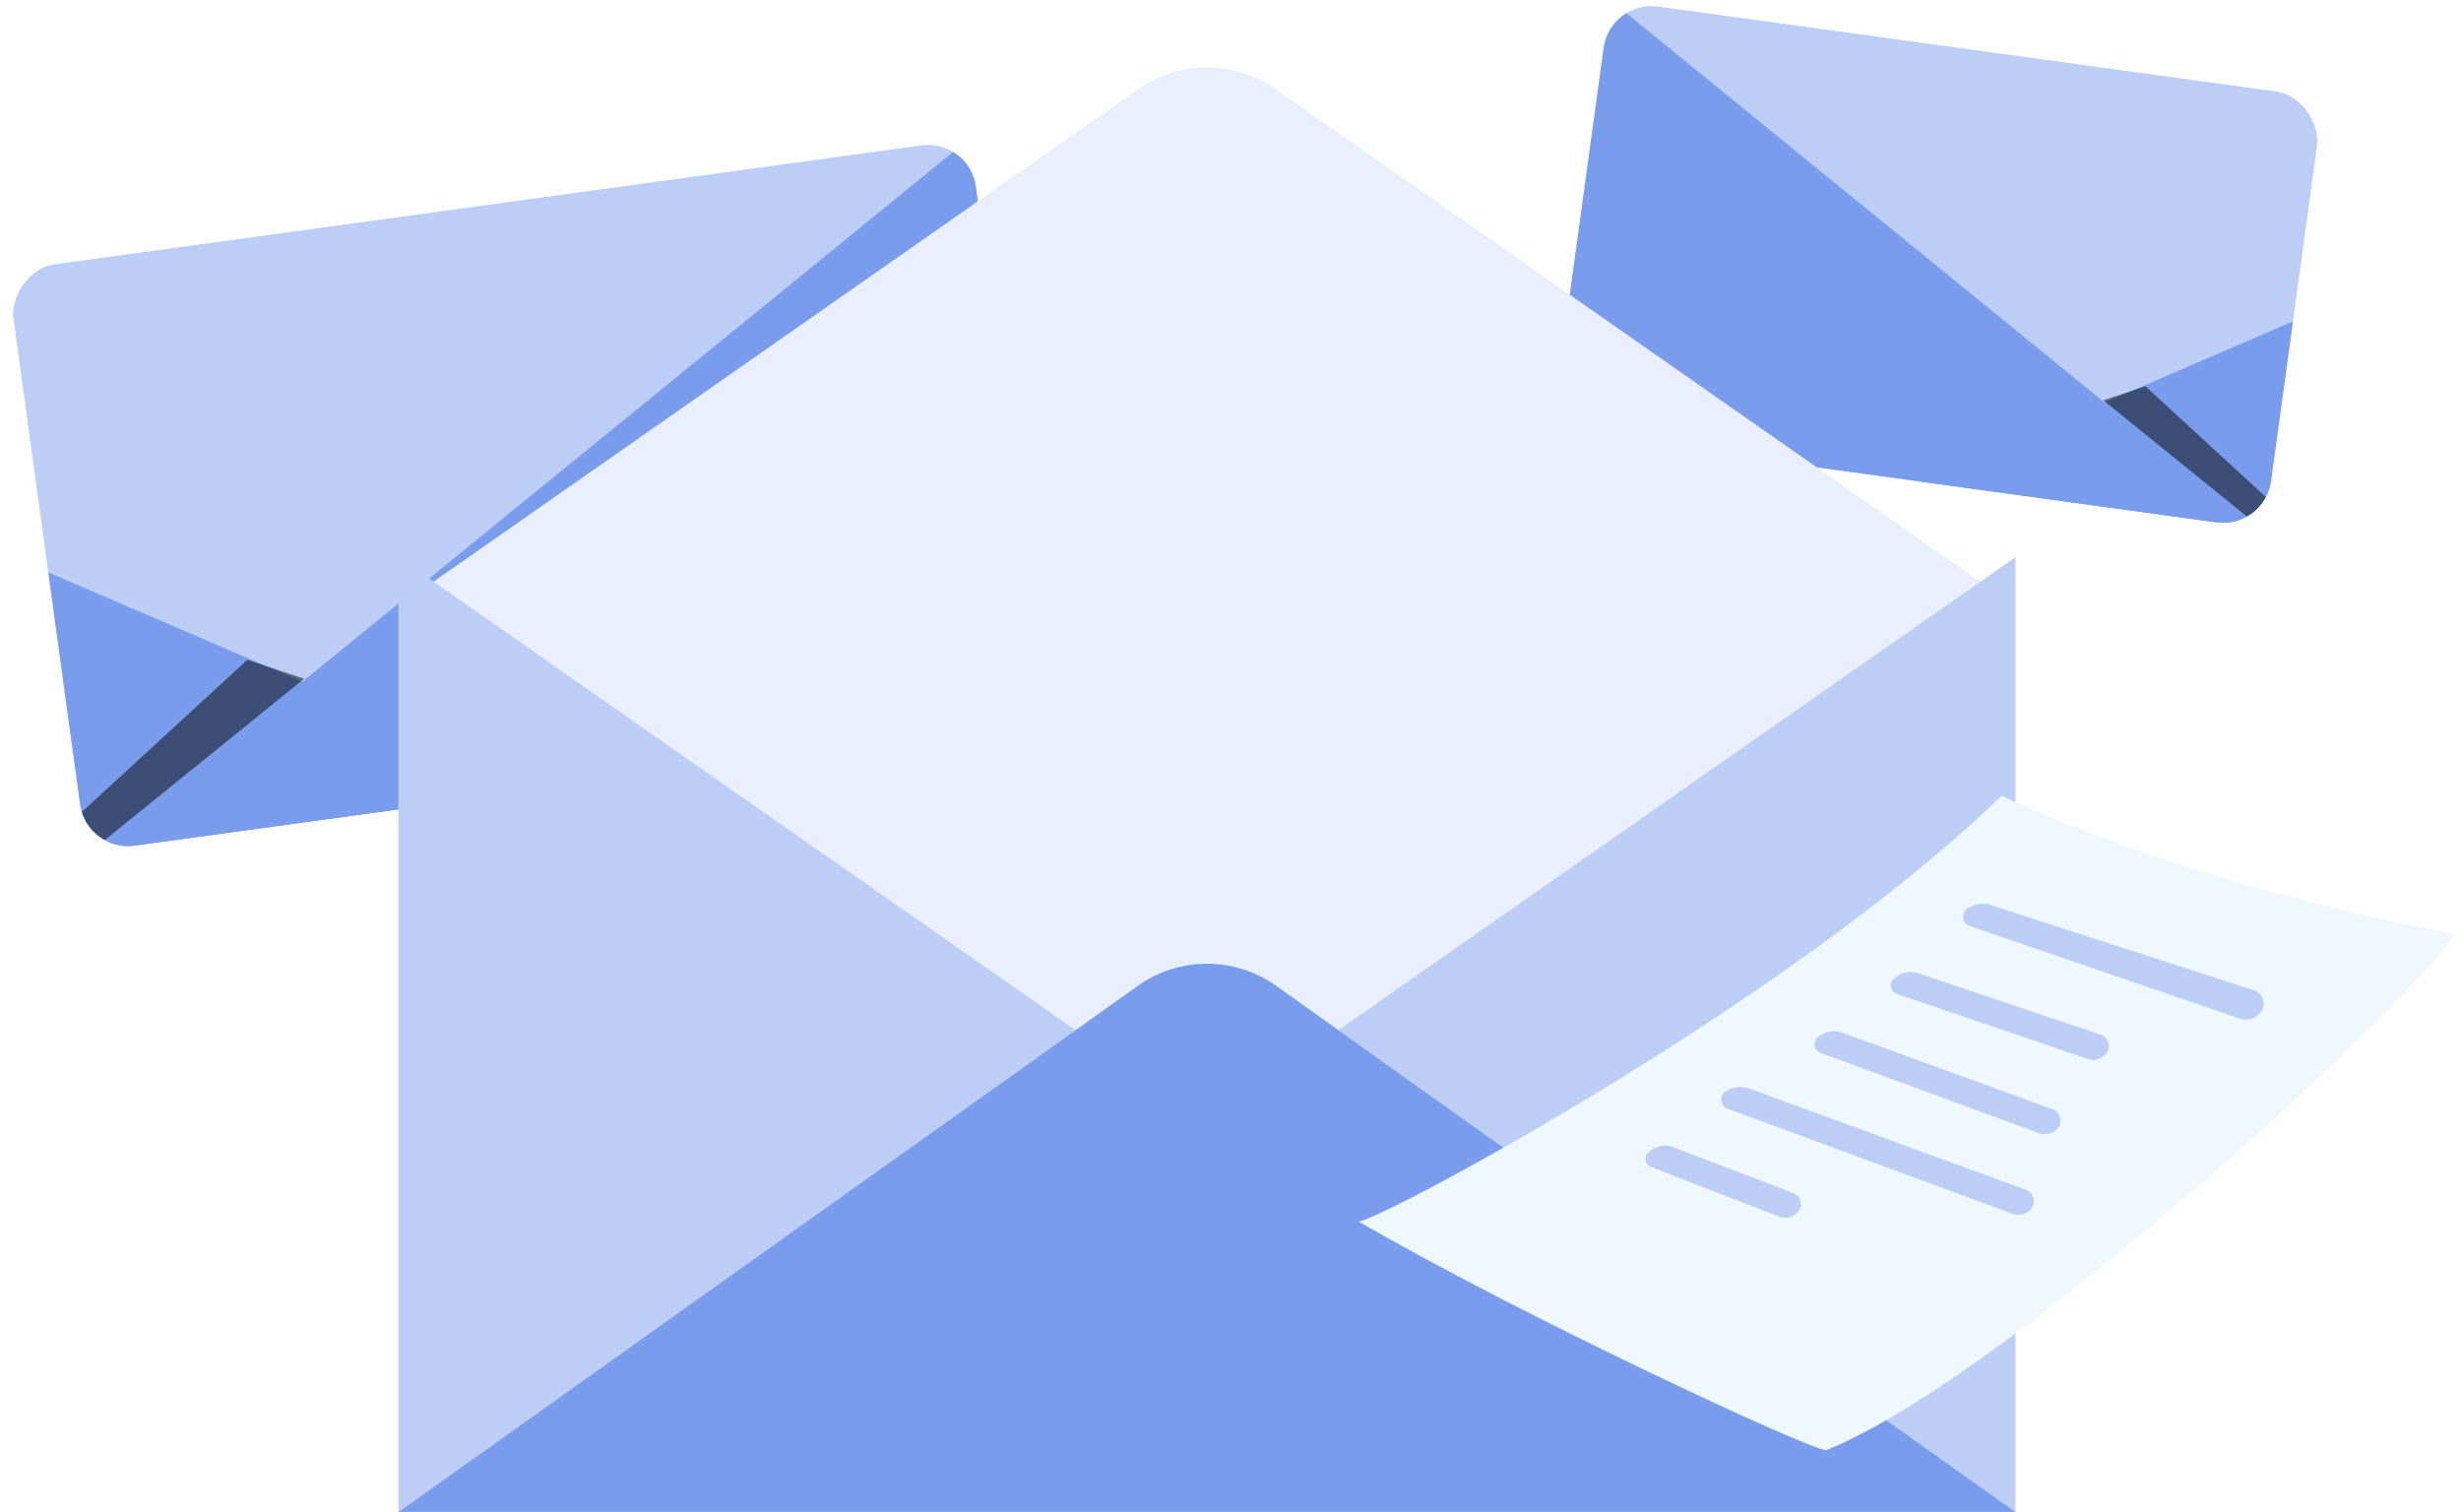 <svg width="153" height="94" fill="none" xmlns="http://www.w3.org/2000/svg">
  <g clip-path="url(#nothing-selected-a)">
    <rect width="44.764" height="27.037" rx="3" transform="rotate(7.824 50.051 731.962) skewX(.014)" fill="#BCCEF5"/>
    <path d="m167.473 9.257-72.948 31.4 67.372 9.256 5.576-40.656Z" fill="#799DEC"/>
    <path d="m100.103 0 61.215 49.833-66.79-9.177L100.102 0Z" fill="#799DEC"/>
    <path d="M160.448 48.904 130.76 24.888l2.619-.873 27.069 24.889Z" fill="#000" fill-opacity=".5" style="mix-blend-mode:overlay"/>
  </g>
  <g clip-path="url(#nothing-selected-b)">
    <rect width="60.376" height="36.466" rx="3" transform="matrix(-.991 .136 .136 .991 60.262 8.63)" fill="#BCCEF5"/>
    <path d="m-30.608 21.116 98.388 42.35-90.867 12.485-7.52-54.835Z" fill="#799DEC"/>
    <path d="m60.26 8.63-82.563 67.213 90.084-12.378-7.52-54.835Z" fill="#799DEC"/>
    <path d="M-21.131 74.59 18.91 42.199l-3.533-1.178-36.51 33.569Z" fill="#000" fill-opacity=".5" style="mix-blend-mode:overlay"/>
  </g>
  <g filter="url(#nothing-selected-c)">
    <path d="m125.299 34.642-50.263 35.11-50.262-35.11L70.785 2.49a7.434 7.434 0 0 1 8.507 0l9.178 6.423 2.403 1.67 24.197 16.912 2.549 1.79 7.68 5.358Z" fill="#E9EFFC"/>
  </g>
  <path d="M66.864 64.043 24.774 94V34.642l42.09 29.401ZM83.212 64.043 125.3 94V34.642l-42.09 29.401Z" fill="#BCCEF5"/>
  <path d="m24.774 94 45.957-32.704a7.42 7.42 0 0 1 8.615 0L125.299 94H24.774Z" fill="#799DEC"/>
  <path d="M124.436 49.473c9.344 4.374 21.979 7.545 28.116 8.569-1.389 3.23-27.358 27.383-38.999 32.116-.792.122-19.082-8.394-29.119-14.234.341.487 26.441-13.276 40.002-26.451Z" fill="#F0F8FF"/>
  <path d="M122.305 56.493c.43-.299.975-.38 1.474-.218l16.346 5.293a.87.87 0 0 1 .4 1.385 1.195 1.195 0 0 1-1.306.366l-16.763-5.747a.61.61 0 0 1-.151-1.079ZM117.724 60.85c.415-.39 1.01-.52 1.55-.338l11.315 3.812c.5.168.676.785.342 1.191-.274.333-.725.461-1.132.322l-11.871-4.046a.562.562 0 0 1-.204-.94ZM113.027 64.468a1.588 1.588 0 0 1 1.536-.253l13.035 4.742a.758.758 0 0 1 .293 1.232 1.042 1.042 0 0 1-1.117.263l-13.585-4.99a.579.579 0 0 1-.162-.994ZM102.436 71.705a1.45 1.45 0 0 1 1.592-.382l7.448 2.845a.742.742 0 0 1 .333 1.133c-.273.37-.759.51-1.187.344l-7.985-3.095a.528.528 0 0 1-.201-.845ZM107.3 67.84a1.684 1.684 0 0 1 1.475-.156l17.164 6.282a.77.77 0 0 1 .242 1.301c-.291.255-.698.33-1.061.196l-17.706-6.529a.613.613 0 0 1-.114-1.095Z" fill="#BCCEF5"/>
  <defs>
    <clipPath id="nothing-selected-a">
      <rect width="44.764" height="27.037" rx="3" transform="rotate(7.824 50.051 731.962) skewX(.014)" fill="#fff"/>
    </clipPath>
    <clipPath id="nothing-selected-b">
      <rect width="60.376" height="36.466" rx="3" transform="matrix(-.991 .136 .136 .991 60.262 8.63)" fill="#fff"/>
    </clipPath>
    <filter id="nothing-selected-c" x="21.732" y="1.152" width="106.608" height="74.683" filterUnits="userSpaceOnUse" color-interpolation-filters="sRGB">
      <feFlood flood-opacity="0" result="BackgroundImageFix"/>
      <feColorMatrix in="SourceAlpha" values="0 0 0 0 0 0 0 0 0 0 0 0 0 0 0 0 0 0 127 0" result="hardAlpha"/>
      <feOffset dy="3.042"/>
      <feGaussianBlur stdDeviation="1.521"/>
      <feComposite in2="hardAlpha" operator="out"/>
      <feColorMatrix values="0 0 0 0 0 0 0 0 0 0 0 0 0 0 0 0 0 0 0.25 0"/>
      <feBlend in2="BackgroundImageFix" result="effect1_dropShadow_6656_53657"/>
      <feBlend in="SourceGraphic" in2="effect1_dropShadow_6656_53657" result="shape"/>
    </filter>
  </defs>
</svg>
